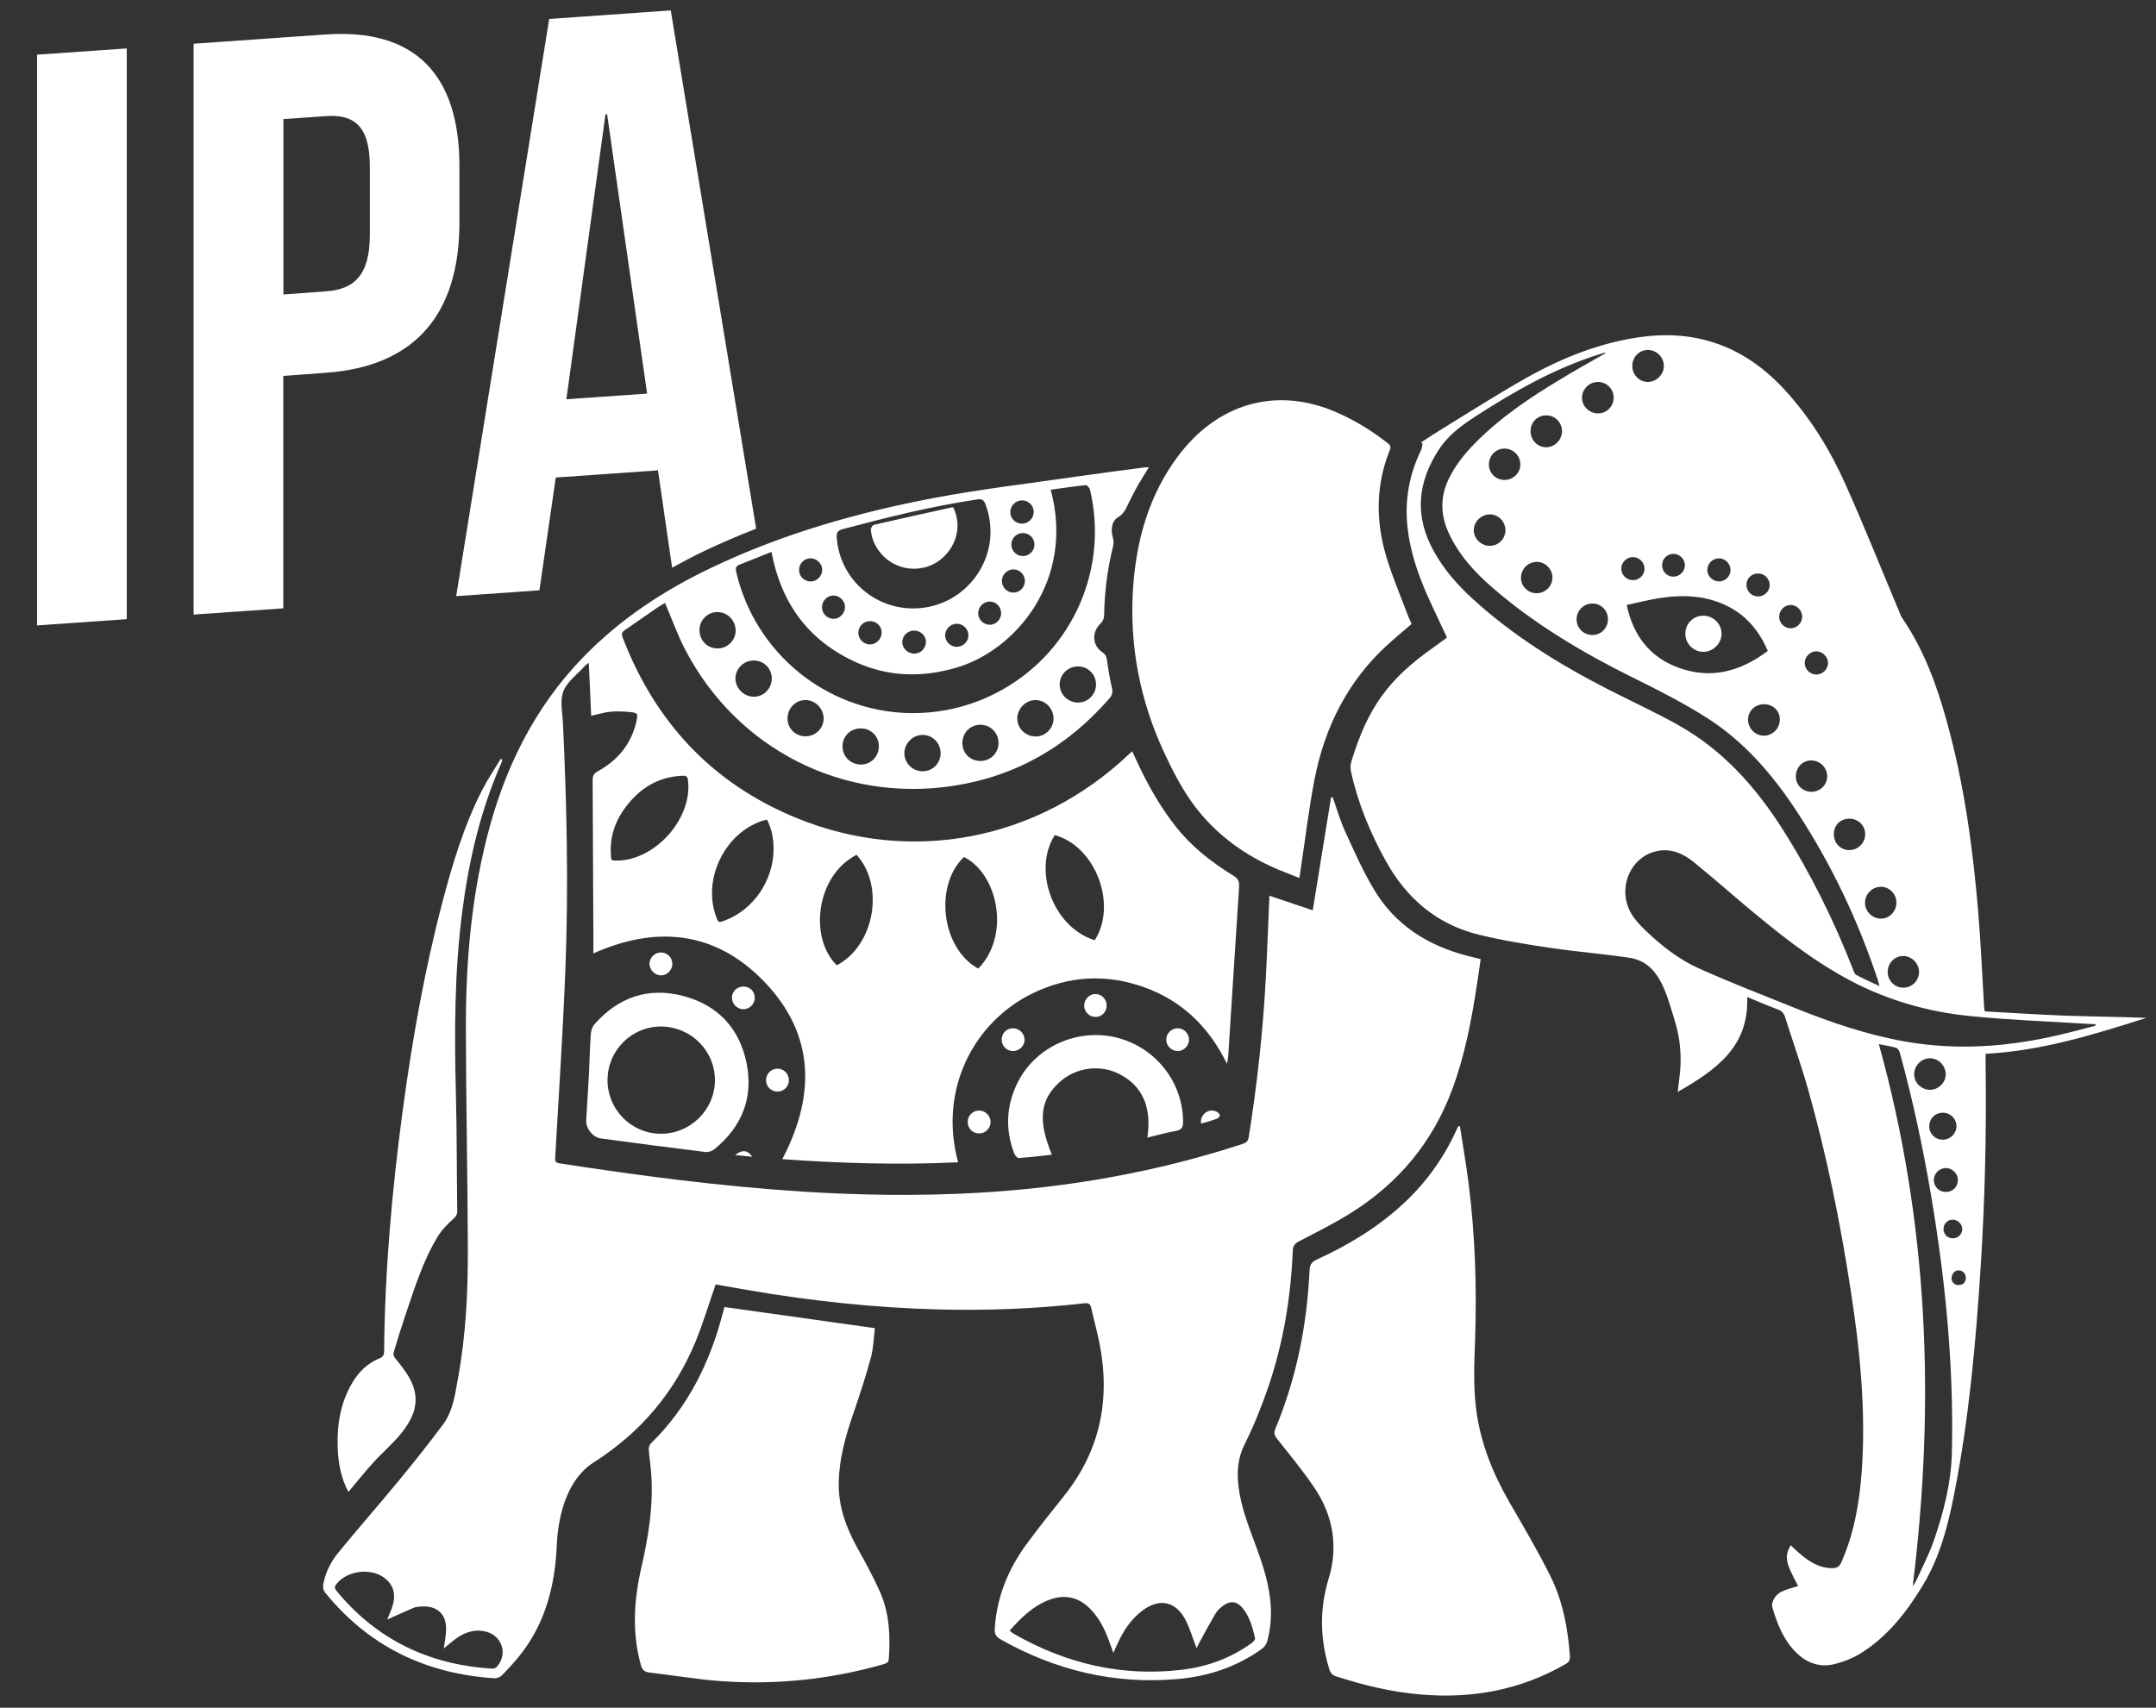 <?xml version="1.0" encoding="utf-8"?>
<!-- Generator: Adobe Illustrator 27.0.0, SVG Export Plug-In . SVG Version: 6.00 Build 0)  -->
<svg version="1.1" id="Layer_1" xmlns="http://www.w3.org/2000/svg" xmlns:xlink="http://www.w3.org/1999/xlink" x="0px" y="0px"
	 viewBox="0 0 207 164" style="enable-background:new 0 0 207 164;" xml:space="preserve">
<rect x="0" y="0" width="207" height="164" fill="#333333" stroke="none"/>
<style type="text/css">
	.st0{fill:#FFEEDE;}
	.st1{fill:#FFFFFF;stroke:#000000;stroke-width:0.25;stroke-miterlimit:10;}
	.st2{fill:#554BA0;}
	.st3{opacity:0.41;}
	.st4{clip-path:url(#SVGID_00000011027634626235525720000004762804112979917478_);}
	.st5{clip-path:url(#SVGID_00000124157288787493265830000001414317908276499596_);}
	.st6{opacity:0.73;}
	.st7{clip-path:url(#SVGID_00000124157288787493265830000001414317908276499596_);fill:#FFEEDE;}
	.st8{clip-path:url(#SVGID_00000124157288787493265830000001414317908276499596_);fill:#F84143;}
	.st9{fill-rule:evenodd;clip-rule:evenodd;fill:#554BA0;}
	.st10{fill-rule:evenodd;clip-rule:evenodd;fill:#231F20;}
	.st11{fill:none;}
	.st12{fill:#F84143;}
	.st13{fill-rule:evenodd;clip-rule:evenodd;fill:#FFFFFF;}
	.st14{fill:#FFFFFF;}
	.st15{fill:#5E5E5E;}
	.st16{fill:#F2722C;}
	.st17{fill:#F7951F;}
	.st18{fill:#8FBD6D;}
	.st19{fill:#43A98A;}
	.st20{fill:#57758F;}
	.st21{fill:#F8C64F;}
	.st22{fill:#040213;}
	.st23{fill-rule:evenodd;clip-rule:evenodd;fill:#F0B505;}
	.st24{fill-rule:evenodd;clip-rule:evenodd;}
	.st25{fill:#F0B505;}
	.st26{fill-rule:evenodd;clip-rule:evenodd;fill:#FFEEDE;}
	.st27{opacity:0.51;}
	.st28{clip-path:url(#SVGID_00000149356789944433954870000001479171700356646847_);}
	.st29{clip-path:url(#SVGID_00000077290369544100200710000016144546135138376112_);}
	.st30{clip-path:url(#SVGID_00000077290369544100200710000016144546135138376112_);fill:#FFEEDE;}
	.st31{clip-path:url(#SVGID_00000077290369544100200710000016144546135138376112_);fill:#F84143;}
	.st32{opacity:0.75;}
	.st33{fill:url(#SVGID_00000153683930108906426130000005970448603850624440_);}
	.st34{fill:url(#SVGID_00000032634948655165107880000001002928101879147909_);}
	.st35{fill:url(#SVGID_00000119114346063062884600000009307909427854796982_);}
	.st36{fill:url(#SVGID_00000094595600440595031630000002508603329791906201_);}
	.st37{fill:url(#SVGID_00000067929899647254488780000005480095189830359969_);}
	.st38{fill:url(#SVGID_00000139268468709989905010000003620279148478678914_);}
	.st39{fill-rule:evenodd;clip-rule:evenodd;fill:#F84143;}
	.st40{opacity:0.3;}
	.st41{fill:#FFFEFF;}
</style>
<path class="st14" d="M3.56,5.25l8.61-0.6v54.81l-8.61,0.6V5.25z"/>
<path class="st14" d="M18.59,4.2l12.68-0.89c8.61-0.6,12.84,3.88,12.84,12.65v5.4c0,8.77-4.23,13.84-12.84,14.44L27.2,36.1v22.32
	l-8.61,0.6V4.2z M31.28,27.98c2.74-0.19,4.23-1.55,4.23-5.46v-6.5c0-3.92-1.49-5.06-4.23-4.87l-4.07,0.29v16.84L31.28,27.98z"/>
<g>
	<g>
		<path class="st14" d="M140.17,108.16c0.28,1.83,0.6,3.65,0.83,5.48c0.64,5.04,0.8,10.1,0.62,15.17c-0.08,2.19-0.17,4.36,0.11,6.54
			c0.41,3.22,1.6,6.16,3.21,8.95c1.35,2.33,2.72,4.66,3.92,7.07c1.19,2.39,1.67,5,1.87,7.66c0.03,0.38-0.08,0.59-0.42,0.78
			c-4.32,2.49-8.97,3.34-13.89,2.92c-2.78-0.23-5.47-0.88-8.11-1.73c-0.37-0.12-0.56-0.31-0.68-0.69c-0.9-2.92-0.96-5.78-0.05-8.76
			c0.92-3.01,0.41-6-1.36-8.64c-1.11-1.66-2.4-3.2-3.63-4.77c-0.25-0.31-0.3-0.56-0.14-0.93c2.02-4.86,3.04-9.95,3.28-15.2
			c0.02-0.51,0.17-0.8,0.66-1.03c3.03-1.39,5.87-3.09,8.34-5.38c2.16-2,3.84-4.33,5.07-7c0.07-0.15,0.14-0.29,0.21-0.44
			C140.07,108.16,140.12,108.16,140.17,108.16z"/>
		<path class="st14" d="M69.55,125.52c4.81,0.68,9.56,1.34,14.45,2.03c-0.11,0.88-0.13,1.87-0.38,2.81
			c-0.49,1.81-1.08,3.61-1.69,5.39c-0.74,2.14-1.35,4.29-1.4,6.57c-0.06,2.31,0.7,4.37,1.8,6.36c0.77,1.39,1.54,2.79,2.18,4.24
			c0.88,2.02,0.98,4.18,0.83,6.36c-0.02,0.31-0.15,0.43-0.44,0.52c-5.16,1.49-10.42,2.03-15.77,1.64c-2.27-0.17-4.52-0.56-6.78-0.82
			c-0.5-0.06-0.7-0.28-0.83-0.76c-0.86-3.12-0.65-6.23,0.06-9.34c0.68-2.97,1.17-5.96,0.94-9.02c-0.06-0.77-0.17-1.53-0.23-2.29
			c-0.01-0.19,0.05-0.45,0.18-0.57c3.59-3.5,5.7-7.8,6.94-12.59c0.04-0.16,0.08-0.32,0.13-0.48
			C69.54,125.53,69.57,125.5,69.55,125.52z"/>
		<path class="st14" d="M33.45,143.28c-0.71-1.33-0.98-2.78-1.03-4.27c-0.07-2.21,0.27-4.33,1.43-6.26c0.63-1.04,1.47-1.85,2.6-2.31
			c0.34-0.14,0.43-0.34,0.43-0.68c0.07-7.76,0.76-15.48,1.79-23.16c0.91-6.74,2.09-13.43,3.82-20.01c0.96-3.65,2.05-7.26,3.76-10.64
			c0.54-1.06,1.21-2.05,1.82-3.07c0.05,0.03,0.11,0.06,0.16,0.09c-0.03,0.1-0.05,0.2-0.09,0.29c-1.99,4.52-3.1,9.26-3.74,14.14
			c-0.77,5.85-0.78,11.73-0.63,17.62c0.1,3.77,0.08,7.54,0.13,11.31c0,0.34-0.14,0.51-0.39,0.74c-0.53,0.48-1.06,1-1.43,1.6
			c-1.45,2.35-2.26,4.98-3.14,7.58c-0.41,1.21-0.79,2.42-1.15,3.65c-0.05,0.16,0.04,0.41,0.16,0.55c1.16,1.42,2.32,2.89,1.84,4.87
			c-0.21,0.85-0.73,1.67-1.29,2.36c-0.83,1.01-1.84,1.87-2.72,2.84C35,141.38,34.26,142.32,33.45,143.28z"/>
		<g>
			<g id="XMLID_00000023989877166024577360000009893314097612073396_">
				<g>
					<path class="st14" d="M142.16,92.11c-0.12,0.81-0.22,1.61-0.35,2.41c-0.53,3.45-1.17,6.87-2.4,10.15
						c-1.87,5.02-5.12,8.92-9.62,11.76c-1.62,1.03-3.35,1.88-5.05,2.77c-0.43,0.22-0.6,0.45-0.62,0.94
						c-0.19,4.48-0.91,8.87-2.37,13.11c-0.63,1.83-1.35,3.65-2.22,5.38c-0.67,1.32-0.79,2.63-0.63,4.03
						c0.22,1.97,0.94,3.8,1.62,5.64c0.63,1.72,1.23,3.44,1.43,5.28c0.15,1.34,0.08,2.67-0.26,3.97c-0.07,0.28-0.27,0.6-0.5,0.77
						c-2.44,1.77-5.21,2.68-8.18,2.93c-6.04,0.52-11.68-0.84-16.95-3.82c-0.44-0.25-0.59-0.53-0.55-1.04
						c0.19-3.07,1.32-5.77,3.13-8.21c1.12-1.51,2.29-2.99,3.47-4.46c3.54-4.39,4.54-9.37,3.43-14.83c-0.22-1.1-0.53-2.18-0.77-3.28
						c-0.09-0.39-0.25-0.5-0.67-0.45c-4.66,0.53-9.34,0.71-14.03,0.59c-6.18-0.16-12.31-0.83-18.4-1.88
						c-1.01-0.17-2.02-0.35-2.96-0.52c-0.66,1.9-1.21,3.75-1.94,5.52c-2.02,4.87-5.28,8.71-9.75,11.56
						c-1.51,0.96-2.43,2.54-2.95,4.24c-0.36,1.19-0.56,2.45-0.61,3.69c-0.16,3.76-1.02,7.27-3.32,10.32
						c-0.59,0.79-1.28,1.51-1.96,2.22c-0.16,0.16-0.46,0.28-0.69,0.27c-6.61-0.42-12.1-3.07-16.3-8.26
						c-0.14-0.17-0.2-0.49-0.16-0.72c0.2-1.15,0.72-2.19,1.44-3.07c1.88-2.3,3.84-4.53,5.73-6.82c1.49-1.81,2.95-3.64,4.34-5.51
						c0.97-1.31,1.16-2.93,1.44-4.47c0.75-4.08,0.95-8.21,0.94-12.35c-0.02-7.09-0.18-14.17-0.19-21.26
						c-0.01-6.17,0.5-12.29,2.02-18.3c1.65-6.52,4.5-12.4,9.23-17.28c3.58-3.7,7.82-6.48,12.45-8.67c6.74-3.2,13.86-5.23,21.15-6.62
						c4.58-0.87,9.22-1.41,13.83-2.08c2.15-0.31,4.3-0.59,6.45-0.87c0.12-0.02,0.25-0.01,0.45-0.02c-0.38,0.62-0.74,1.18-1.07,1.75
						c-0.31,0.55-0.59,1.11-0.87,1.67c-0.25,0.52-0.44,1.04-1.02,1.38c-0.61,0.36-0.72,1.16-0.51,1.91c0.08,0.27,0.1,0.6,0.03,0.87
						c-0.54,2.19-0.83,4.41-0.86,6.67c0,0.24-0.13,0.55-0.31,0.72c-0.89,0.83-0.86,2.12,0.14,2.8c0.31,0.21,0.4,0.44,0.45,0.78
						c0.12,0.89,0.26,1.77,0.47,2.64c0.1,0.43,0.02,0.71-0.26,1.03c-3.99,4.59-8.96,7.46-14.98,8.38
						c-10.61,1.62-20.72-3.52-25.7-13.02c-0.76-1.44-1.3-2.99-1.97-4.55c-0.21,0.13-0.48,0.28-0.74,0.45
						c-1.05,0.72-2.09,1.47-3.14,2.18c-0.27,0.18-0.31,0.36-0.2,0.66c3.12,8.16,8.64,14.08,16.74,17.38
						c11.03,4.5,23.14,2.11,31.82-6.08c0.11-0.1,0.22-0.19,0.38-0.34c0.12,0.26,0.22,0.48,0.32,0.7c1.07,2.35,2.32,4.6,3.93,6.62
						c1.51,1.89,3.41,3.37,5.47,4.63c0.44,0.27,0.57,0.56,0.54,1.05c-0.36,5.4-0.69,10.79-1.04,16.19
						c-0.01,0.22-0.06,0.45-0.12,0.83c-1.75-3.58-4.35-6.07-7.98-7.37c-3.62-1.29-7.2-1.09-10.66,0.58
						c-5.63,2.72-9.09,9.21-7.18,16.24c-5.64,0.27-11.25,0.1-16.88-0.3c3.36-6.41,3.06-12.46-2.25-17.56
						c-4.6-4.41-10.09-4.79-15.89-2.2c0-0.62,0-1.22,0-1.82c-0.02-4.93-0.04-9.87-0.07-14.8c0-0.43,0.11-0.66,0.51-0.88
						c1.91-1.05,3.2-2.61,3.69-4.77c0.17-0.75,0.12-0.84-0.62-0.91c-0.62-0.06-1.26-0.09-1.87-0.03c-0.6,0.06-1.18,0.24-1.85,0.39
						c-0.08-1.66-0.15-3.32-0.23-5.09c-0.18,0.15-0.31,0.22-0.39,0.32c-0.71,0.79-1.69,1.49-2.05,2.42
						c-0.35,0.9-0.09,2.04-0.04,3.08c0.37,7.8,0.54,15.61,0.24,23.42c-0.23,6.07-0.64,12.13-0.98,18.2
						c-0.02,0.33-0.05,0.56,0.4,0.63c7.77,1.2,15.57,2.22,23.43,2.72c5.57,0.35,11.15,0.43,16.73,0.11
						c8.69-0.49,17.2-1.99,25.48-4.71c0.37-0.12,0.49-0.32,0.55-0.68c0.8-5.05,1.36-10.12,1.63-15.22c0.14-2.62,0.23-5.25,0.35-7.92
						c1.38,0.47,2.75,0.93,4.16,1.4c0.6-3.68,1.18-7.28,1.76-10.87c0.05,0.01,0.11,0.02,0.16,0.03c0.4,1.12,0.72,2.27,1.22,3.34
						c0.85,1.87,1.69,3.75,2.74,5.51c2.05,3.43,5.21,5.41,9.05,6.38C141.3,91.89,141.69,91.99,142.16,92.11z M120.19,157.78
						c0.15-0.11,0.34-0.34,0.31-0.46c-0.25-1.05-0.52-2.12-1.26-2.96c-0.5-0.58-1.1-0.65-1.73-0.21c-0.29,0.21-0.59,0.45-0.77,0.75
						c-0.58,0.98-1.12,1.98-1.66,2.98c-0.08,0.15-0.15,0.31-0.19,0.41c-0.38-0.96-0.65-1.95-1.12-2.82
						c-0.94-1.72-2.49-1.99-4.07-0.81c-0.93,0.7-1.61,1.61-2.14,2.64c-0.23,0.45-0.43,0.92-0.67,1.44c-0.1-0.3-0.18-0.54-0.27-0.77
						c-0.45-1.28-0.99-2.51-1.98-3.5c-1.12-1.11-2.43-1.38-3.88-0.84c-1.56,0.58-2.71,1.71-3.82,2.96c0.1,0.09,0.14,0.14,0.19,0.17
						c0.09,0.07,0.19,0.13,0.29,0.19c5,2.84,10.34,4.09,16.08,3.4C115.93,160.06,118.19,159.23,120.19,157.78z M105.23,65.74
						c0-0.97-0.76-1.74-1.73-1.74c-0.97,0-1.75,0.77-1.76,1.73c0,0.95,0.78,1.73,1.75,1.74C104.44,67.48,105.23,66.7,105.23,65.74z
						 M105.1,90.3c2.2-3.38,0.11-9.03-3.83-10.1C99.17,83.46,100.98,88.97,105.1,90.3z M104.49,55.7c0.79-2.86,0.84-5.75,0.17-8.64
						c-0.04-0.19-0.28-0.48-0.4-0.47c-1.11,0.11-2.22,0.28-3.38,0.44c2.34,8.65-3.33,15.47-9.19,17.13
						c-3.22,0.91-6.38,0.83-9.43-0.53c-4.6-2.05-7.26-5.66-8.19-10.63c-1.06,0.42-2.04,0.83-3.03,1.21
						c-0.38,0.15-0.45,0.33-0.35,0.73c1.79,7.75,8.62,13.34,16.55,13.54C95.24,68.67,102.36,63.4,104.49,55.7z M101.15,69.03
						c0.01-0.97-0.74-1.77-1.69-1.8c-0.95-0.02-1.79,0.8-1.79,1.77c0,0.95,0.79,1.72,1.76,1.73
						C100.36,70.73,101.14,69.96,101.15,69.03z M98.2,53.4c0.62,0,1.12-0.49,1.12-1.11c0-0.6-0.48-1.08-1.07-1.1
						c-0.63-0.02-1.13,0.46-1.15,1.08C97.09,52.89,97.58,53.4,98.2,53.4z M98.4,55.81c0.01-0.62-0.48-1.12-1.1-1.13
						c-0.57-0.01-1.09,0.49-1.11,1.07c-0.02,0.61,0.47,1.15,1.08,1.16C97.88,56.93,98.39,56.43,98.4,55.81z M98.13,50.29
						c0.61,0,1.12-0.51,1.12-1.13c0-0.61-0.52-1.12-1.13-1.11c-0.62,0.01-1.12,0.52-1.12,1.13C97,49.8,97.5,50.29,98.13,50.29z
						 M95.05,60c0.59-0.01,1.07-0.52,1.07-1.12c-0.01-0.64-0.51-1.13-1.13-1.11c-0.61,0.02-1.1,0.56-1.07,1.18
						C93.94,59.53,94.46,60.01,95.05,60z M95.87,71.37c0.01-0.97-0.75-1.75-1.71-1.77c-0.97-0.02-1.74,0.74-1.76,1.72
						c-0.02,0.99,0.71,1.74,1.71,1.76C95.08,73.09,95.86,72.34,95.87,71.37z M87.68,58.43c5.18-0.01,8.76-5.16,6.94-9.99
						c-0.15-0.4-0.32-0.55-0.78-0.48c-4.38,0.65-8.65,1.72-12.92,2.85c-0.54,0.14-0.62,0.39-0.58,0.88
						C80.65,55.51,83.83,58.43,87.68,58.43z M93.92,93.02c3.12-3.18,1.91-9.09-1.37-10.72C89.65,85.07,90.4,91.09,93.92,93.02z
						 M92.98,61.05c0.02-0.61-0.48-1.14-1.09-1.15c-0.61-0.01-1.13,0.49-1.15,1.1c-0.01,0.57,0.48,1.09,1.07,1.12
						C92.42,62.14,92.96,61.66,92.98,61.05z M88.63,74.07c0.94-0.02,1.68-0.79,1.68-1.74c-0.01-0.98-0.76-1.75-1.73-1.75
						c-0.97,0-1.77,0.83-1.75,1.8C86.85,73.33,87.66,74.09,88.63,74.07z M87.8,62.77c0.62-0.01,1.11-0.53,1.1-1.14
						c-0.01-0.61-0.54-1.09-1.17-1.07c-0.63,0.02-1.12,0.53-1.1,1.14C86.65,62.29,87.19,62.78,87.8,62.77z M83.55,61.89
						c0.6-0.01,1.1-0.54,1.1-1.15c0-0.62-0.52-1.11-1.14-1.09c-0.62,0.01-1.12,0.53-1.1,1.14C82.43,61.41,82.94,61.9,83.55,61.89z
						 M82.67,73.42c0.97,0,1.71-0.78,1.71-1.77c0-0.94-0.77-1.7-1.72-1.7c-0.99-0.01-1.76,0.74-1.77,1.71
						C80.88,72.65,81.66,73.42,82.67,73.42z M80.34,92.7c3.6-1.87,4.64-7.6,1.9-10.61C78.3,84.12,77.68,90.1,80.34,92.7z
						 M80.02,59.43c0.59,0.01,1.11-0.52,1.11-1.13c0-0.61-0.53-1.12-1.13-1.11c-0.58,0.01-1.07,0.51-1.08,1.1
						C78.91,58.91,79.4,59.42,80.02,59.43z M79.08,69.01c0-0.98-0.81-1.79-1.77-1.78c-0.95,0.01-1.71,0.81-1.7,1.78
						c0.01,0.97,0.78,1.72,1.76,1.7C78.31,70.7,79.08,69.93,79.08,69.01z M78.94,54.77c0.03-0.57-0.45-1.1-1.03-1.15
						c-0.61-0.05-1.15,0.42-1.19,1.05c-0.04,0.61,0.43,1.14,1.06,1.17C78.38,55.87,78.91,55.38,78.94,54.77z M74.27,81.59
						c0.01-1-0.16-1.96-0.63-2.88c-0.19,0.05-0.33,0.08-0.48,0.13c-3.56,1.18-5.69,5.54-4.44,9.09c0.25,0.71,0.25,0.71,0.97,0.43
						C72.36,87.32,74.25,84.54,74.27,81.59z M74.1,65.15c0-0.96-0.78-1.73-1.75-1.72c-0.94,0.01-1.72,0.77-1.74,1.69
						c-0.02,0.96,0.8,1.79,1.77,1.79C73.33,66.91,74.1,66.12,74.1,65.15z M70.63,60.58c0.01-0.99-0.78-1.8-1.75-1.8
						c-0.94,0-1.71,0.76-1.72,1.7c-0.01,0.99,0.71,1.77,1.68,1.79C69.8,62.31,70.62,61.53,70.63,60.58z M58.93,82.64
						c3.8,0.21,7.62-3.97,7.12-7.75c-0.05-0.39-0.25-0.4-0.54-0.39c-2.42,0.1-4.21,1.29-5.58,3.2c-1.03,1.45-1.47,3.07-1.23,4.87
						C58.83,82.61,58.88,82.64,58.93,82.64z M47.67,160.1c1.09-1.15,0.6-2.94-0.92-3.38c-0.98-0.29-1.9-0.05-2.73,0.48
						c-0.5,0.32-0.95,0.74-1.41,1.11c0.08-0.6,0.21-1.21,0.22-1.83c0.03-1.48-0.87-2.29-2.35-2.2c-0.26,0.02-0.55,0.03-0.78,0.13
						c-0.88,0.37-1.75,0.78-2.52,1.12c0.16-0.42,0.42-0.94,0.56-1.49c0.24-0.93,0.05-1.78-0.73-2.43c-1.3-1.08-3.65-0.82-4.7,0.5
						c-0.21,0.26-0.2,0.43,0.01,0.68c3.84,4.66,8.82,7.05,14.8,7.45C47.3,160.27,47.56,160.22,47.67,160.1z"/>
				</g>
			</g>
			<path class="st14" d="M138.91,61.19c-0.58-1.25-1.19-2.5-1.76-3.76c-0.96-2.16-1.75-4.38-2.01-6.76
				c-0.29-2.61,0.15-5.08,1.3-7.44c0.09-0.19,0.1-0.43,0.14-0.65c-0.05-0.03-0.1-0.06-0.16-0.08c0.68-0.44,1.36-0.9,2.05-1.32
				c2.75-1.68,5.45-3.42,8.26-4.99c3.36-1.87,6.91-3.28,10.76-3.82c5.6-0.78,10.23,1.04,13.99,5.21c2.36,2.61,4.2,5.58,5.63,8.76
				c1.84,4.09,3.5,8.27,5.24,12.41c0.08,0.19,0.14,0.4,0.26,0.57c2.08,3.02,3.32,6.41,4.29,9.91c1.67,6,2.51,12.15,3.03,18.34
				c0.25,3.05,0.39,6.12,0.57,9.18c0,0.07,0.02,0.15,0.06,0.38c2.57,0.14,5.17,0.31,7.77,0.41c2.58,0.09,5.16,0.11,7.75,0.21
				c-5.03,1.6-10.07,3.17-15.44,3.45c0,0.4,0,0.73,0,1.07c0.09,6.5-0.06,12.99-0.48,19.47c-0.46,7.22-1.11,14.43-2.5,21.55
				c-0.61,3.13-1.38,6.21-3.06,8.98c-1.57,2.58-3.4,4.93-6.01,6.54c-0.75,0.46-1.61,0.79-2.46,1c-1.42,0.35-2.67-0.1-3.7-1.13
				c-1.2-1.2-1.79-2.72-2.26-4.3c-0.15-0.49,0.26-1.23,0.88-1.53c0.5-0.24,1.06-0.36,1.59-0.54c-1.23-2.29-1.33-2.79-0.72-3.92
				c0.28,0.26,0.54,0.52,0.82,0.76c0.9,0.79,1.88,1.43,3.14,1.45c0.45,0.01,0.72-0.13,0.91-0.57c1.22-2.76,1.73-5.67,1.95-8.65
				c0.43-5.89-0.16-11.72-1.06-17.53c-1-6.5-2.3-12.93-4.09-19.26c-0.66-2.32-1.47-4.6-2.2-6.91c-0.12-0.37-0.32-0.6-0.7-0.74
				c-0.96-0.36-1.9-0.76-2.94-1.19c0.19,4.8-3.04,7.03-6.67,9.11c0.08-0.7,0.16-1.29,0.22-1.88c0.16-1.67,0-3.3-0.49-4.91
				c-0.86-2.82-1.53-5.68-4.42-6.1c-2.5-0.37-5.03-0.57-7.54-0.94c-2.29-0.34-4.59-0.71-6.84-1.26c-4.04-0.98-6.96-3.48-8.96-7.09
				c-1.5-2.71-2.68-5.55-3.34-8.59c-0.06-0.3-0.06-0.65,0.03-0.94c1.57-5.17,3.54-7.92,7.91-10.99c0.4-0.28,0.8-0.58,1.2-0.87
				C138.87,61.28,138.88,61.24,138.91,61.19z M201.2,98.5c-0.01-0.05-0.01-0.09-0.02-0.14c-0.22-0.01-0.44-0.02-0.66-0.03
				c-3.78-0.24-7.57-0.37-11.34-0.75c-4.02-0.4-7.89-1.49-11.49-3.39c-3.85-2.03-7.2-4.76-10.51-7.55c-1.51-1.28-3-2.58-4.54-3.83
				c-1.21-0.99-2.58-1.5-4.14-0.9c-2.16,0.83-3.12,3.56-1.95,5.7c0.36,0.65,0.89,1.23,1.44,1.75c1.52,1.45,3.18,2.77,5.1,3.63
				c3.05,1.37,6.18,2.58,9.29,3.83c3.43,1.38,6.92,2.57,10.58,3.21c4.98,0.87,9.9,0.5,14.79-0.65
				C198.9,99.11,200.05,98.8,201.2,98.5z M154.15,33.92c-0.02-0.02-0.03-0.04-0.05-0.06c-0.2,0.06-0.4,0.11-0.6,0.18
				c-4.23,1.34-8.05,3.5-11.76,5.9c-1.36,0.88-2.65,1.8-3.57,3.2c-2.11,3.21-2.38,6.47-0.48,9.85c0.93,1.66,2.16,3.09,3.55,4.38
				c3.91,3.61,8.38,6.38,13.09,8.8c2.29,1.17,4.63,2.24,6.87,3.5c4.21,2.38,7.35,5.88,9.92,9.92c2.72,4.27,4.95,8.79,6.79,13.5
				c0.07,0.19,0.15,0.45,0.3,0.53c0.69,0.37,1.41,0.69,2.24,1.08c-0.07-0.29-0.1-0.41-0.14-0.53c-1.88-5.69-4.42-11.06-7.69-16.08
				c-2.35-3.61-5.12-6.86-8.78-9.18c-2.26-1.43-4.66-2.65-7.07-3.84c-4.78-2.37-9.34-5.07-13.39-8.56c-1.77-1.52-3.34-3.23-4.32-5.4
				c-0.79-1.76-0.78-3.5,0.09-5.23c0.64-1.28,1.52-2.37,2.52-3.37c2.39-2.42,5.18-4.3,8.08-6.04
				C151.2,35.58,152.68,34.76,154.15,33.92z M183.64,152.33c0.16-0.24,0.25-0.34,0.3-0.45c0.6-1.33,1.29-2.64,1.76-4.02
				c0.92-2.69,1.63-5.46,1.7-8.3c0.2-8.32-0.61-16.58-2-24.78c-0.78-4.6-1.75-9.16-2.99-13.66c-0.05-0.19-0.2-0.45-0.36-0.49
				c-0.52-0.16-1.06-0.24-1.66-0.36C185.14,117.37,185.83,134.67,183.64,152.33z M169.73,62.51c-0.79-1.82-1.93-3.26-3.64-4.18
				c-2.16-1.17-4.48-1.25-6.83-0.88c-1.02,0.16-2.03,0.43-3.08,0.65c0.63,2.93,2.19,4.97,4.89,5.99
				C164.21,65.27,167.06,64.52,169.73,62.51z M159.75,35.16c0-0.84-0.67-1.53-1.5-1.55c-0.84-0.02-1.52,0.65-1.53,1.51
				c-0.01,0.86,0.65,1.55,1.48,1.56C159.02,36.68,159.75,35.97,159.75,35.16z M182.08,86.7c0.01-0.84-0.67-1.54-1.5-1.54
				c-0.83,0.01-1.51,0.69-1.52,1.52c-0.01,0.83,0.68,1.53,1.51,1.54C181.38,88.24,182.07,87.54,182.08,86.7z M146.95,41.43
				c0.01,0.85,0.69,1.54,1.52,1.52c0.83-0.02,1.5-0.71,1.5-1.55c-0.01-0.85-0.68-1.52-1.53-1.51
				C147.59,39.89,146.94,40.57,146.95,41.43z M169.39,67.63c-0.87-0.01-1.54,0.62-1.56,1.47c-0.01,0.83,0.68,1.54,1.5,1.55
				c0.83,0.01,1.54-0.67,1.55-1.5C170.92,68.31,170.26,67.64,169.39,67.63z M144.54,50.91c-0.01-0.84-0.7-1.53-1.53-1.51
				c-0.83,0.02-1.53,0.73-1.51,1.55c0.02,0.82,0.74,1.49,1.57,1.47C143.89,52.4,144.54,51.73,144.54,50.91z M179.08,80.12
				c0-0.85-0.67-1.5-1.53-1.5c-0.86,0.01-1.47,0.62-1.48,1.48c-0.01,0.87,0.64,1.54,1.49,1.54
				C178.4,81.63,179.07,80.96,179.08,80.12z M184.25,93.35c0-0.83-0.69-1.53-1.51-1.54c-0.83-0.01-1.51,0.69-1.5,1.54
				c0,0.82,0.66,1.49,1.47,1.5C183.55,94.87,184.25,94.18,184.25,93.35z M185.29,101.63c-0.82,0.01-1.51,0.71-1.51,1.54
				c0,0.82,0.71,1.5,1.55,1.49c0.81-0.02,1.49-0.71,1.48-1.5C186.8,102.32,186.11,101.63,185.29,101.63z M153.43,39.7
				c0.82,0,1.49-0.66,1.5-1.48c0.01-0.85-0.65-1.53-1.5-1.54c-0.84,0-1.54,0.69-1.54,1.51C151.89,39.02,152.59,39.7,153.43,39.7z
				 M152.9,57.96c-0.85,0-1.53,0.67-1.53,1.51c0,0.85,0.66,1.51,1.52,1.51c0.84,0,1.5-0.68,1.49-1.53
				C154.38,58.62,153.72,57.96,152.9,57.96z M175.43,74.55c-0.01-0.84-0.68-1.51-1.52-1.52c-0.84-0.01-1.49,0.67-1.49,1.53
				c0,0.83,0.65,1.47,1.48,1.48C174.75,76.05,175.43,75.38,175.43,74.55z M145.97,44.6c0-0.84-0.68-1.52-1.52-1.52
				c-0.84,0-1.5,0.68-1.5,1.53c0.01,0.83,0.65,1.47,1.48,1.48C145.28,46.1,145.97,45.43,145.97,44.6z M147.56,53.96
				c-0.84,0-1.52,0.67-1.53,1.51c-0.01,0.83,0.68,1.51,1.52,1.5c0.84-0.01,1.51-0.7,1.5-1.53
				C149.04,54.64,148.36,53.96,147.56,53.96z M186.54,109.45c0.72-0.01,1.31-0.6,1.3-1.31c-0.01-0.72-0.59-1.29-1.32-1.28
				c-0.73,0-1.29,0.57-1.29,1.31C185.23,108.89,185.81,109.46,186.54,109.45z M186.85,114.47c0.66-0.01,1.15-0.53,1.13-1.18
				c-0.02-0.6-0.55-1.12-1.15-1.12c-0.63,0-1.16,0.53-1.16,1.16C185.68,113.99,186.19,114.48,186.85,114.47z M174.4,62.55
				c-0.61,0-1.13,0.52-1.13,1.12c0,0.61,0.53,1.12,1.14,1.11c0.58-0.01,1.09-0.51,1.1-1.09C175.53,63.1,175,62.56,174.4,62.55z
				 M168.83,57.28c0.61-0.01,1.11-0.54,1.08-1.15c-0.03-0.59-0.53-1.06-1.12-1.06c-0.63,0-1.13,0.51-1.11,1.12
				C167.69,56.81,168.21,57.3,168.83,57.28z M157.89,54.61c-0.01-0.62-0.52-1.12-1.13-1.11c-0.61,0.01-1.12,0.54-1.1,1.14
				c0.02,0.61,0.55,1.1,1.17,1.07C157.41,55.7,157.9,55.2,157.89,54.61z M166.15,54.72c-0.01-0.61-0.53-1.11-1.14-1.1
				c-0.61,0.01-1.11,0.55-1.09,1.15c0.02,0.58,0.53,1.06,1.12,1.07C165.65,55.84,166.16,55.33,166.15,54.72z M173.03,59.22
				c-0.01-0.62-0.52-1.13-1.12-1.12c-0.61,0.01-1.1,0.53-1.09,1.15c0.01,0.59,0.51,1.09,1.09,1.09
				C172.52,60.34,173.03,59.83,173.03,59.22z M160.68,53.19c-0.61,0-1.09,0.47-1.1,1.07c-0.01,0.61,0.45,1.1,1.05,1.12
				c0.62,0.01,1.13-0.48,1.14-1.1C161.77,53.7,161.27,53.19,160.68,53.19z M188.4,118.05c0-0.49-0.41-0.91-0.91-0.92
				c-0.5-0.01-0.9,0.4-0.89,0.91c0.01,0.52,0.39,0.89,0.92,0.88C188,118.91,188.4,118.51,188.4,118.05z M187.37,122.8
				c0.04,0.37,0.29,0.62,0.7,0.61c0.41-0.01,0.68-0.28,0.67-0.7c-0.01-0.4-0.25-0.68-0.67-0.71
				C187.69,121.97,187.36,122.34,187.37,122.8z"/>
			<path class="st14" d="M124.76,84.32c-0.98-0.4-1.92-0.73-2.82-1.16c-2.81-1.31-5.3-3.18-7.25-5.76c-1.17-1.56-2.11-3.38-2.95-5.2
				c-2.26-4.89-3.31-10.11-2.96-15.62c0.3-4.72,1.56-9.08,4.32-12.77c3.76-5.01,9.23-6.62,14.77-4.4c1.92,0.77,3.7,1.85,5.37,3.15
				c0.23,0.18,0.33,0.31,0.2,0.65c-1.36,3.37-1.37,6.83-0.33,10.28c0.57,1.89,1.35,3.71,2.04,5.55c0.11,0.3,0.25,0.59,0.38,0.88
				c-0.8,0.69-1.59,1.34-2.34,2.03c-3.72,3.39-5.99,7.77-6.99,12.95c-0.54,2.81-0.88,5.66-1.31,8.5
				C124.85,83.67,124.81,83.92,124.76,84.32z"/>
			<path class="st14" d="M56.55,103.11c0.04-1,0.08-2.39,0.17-3.78c0.02-0.33,0.15-0.73,0.36-0.97c2.28-2.58,5.14-3.59,8.48-2.72
				c3.31,0.85,5.42,3.07,6.11,6.42c0.69,3.35-0.43,6.15-3.09,8.31c-0.22,0.18-0.59,0.3-0.87,0.26c-3.34-0.41-6.68-0.85-10.02-1.3
				c-0.76-0.1-1.45-0.96-1.41-1.72C56.36,106.23,56.45,104.86,56.55,103.11z M58.33,103.67c-0.04,2.82,2.22,5.16,5.04,5.21
				c2.84,0.05,5.22-2.23,5.27-5.06c0.05-2.86-2.25-5.2-5.14-5.24C60.68,98.56,58.37,100.82,58.33,103.67z"/>
			<path class="st14" d="M110.16,109.25c0.43-2.92-0.46-4.93-2.62-6.07c-1.87-0.99-4.21-0.7-5.8,0.73c-1.89,1.7-2.11,3.69-0.75,6.98
				c-1.07,0.12-2.12,0.25-3.17,0.32c-0.14,0.01-0.38-0.26-0.45-0.45c-0.88-2.33-0.76-4.63,0.36-6.85c1.72-3.4,5.72-5.19,9.46-4.27
				c3.76,0.93,6.4,4.29,6.4,8.11c0,0.51-0.15,0.74-0.66,0.85C112.02,108.76,111.13,109.01,110.16,109.25z"/>
			<path class="st14" d="M97.28,100.94c-0.6,0.01-1.09-0.47-1.11-1.07c-0.01-0.62,0.44-1.1,1.05-1.12c0.62-0.02,1.14,0.48,1.15,1.1
				C98.38,100.42,97.87,100.93,97.28,100.94z"/>
			<path class="st14" d="M63.48,91.47c0.6,0.01,1.08,0.5,1.07,1.1c-0.01,0.6-0.5,1.1-1.08,1.1c-0.6,0-1.12-0.53-1.11-1.14
				C62.37,91.95,62.89,91.46,63.48,91.47z"/>
			<path class="st14" d="M93.99,106.65c0.62,0,1.12,0.5,1.12,1.12c-0.01,0.58-0.5,1.08-1.09,1.08c-0.62,0.01-1.12-0.49-1.11-1.12
				C92.91,107.15,93.4,106.65,93.99,106.65z"/>
			<path class="st14" d="M113.07,100.94c-0.58,0-1.09-0.5-1.1-1.08c-0.01-0.61,0.51-1.12,1.12-1.11c0.59,0.01,1.08,0.51,1.07,1.1
				C114.16,100.44,113.65,100.94,113.07,100.94z"/>
			<path class="st14" d="M71.38,94.74c0.62,0.01,1.08,0.47,1.09,1.08c0,0.61-0.52,1.12-1.13,1.1c-0.59-0.02-1.07-0.53-1.06-1.12
				C70.28,95.2,70.77,94.74,71.38,94.74z"/>
			<path class="st14" d="M75.74,103.74c0,0.6-0.49,1.09-1.09,1.09c-0.61,0-1.1-0.48-1.1-1.08c0-0.63,0.49-1.13,1.12-1.12
				C75.26,102.63,75.74,103.13,75.74,103.74z"/>
			<path class="st14" d="M105.19,97.66c-0.6,0.01-1.09-0.48-1.1-1.08c0-0.6,0.48-1.11,1.07-1.12c0.59-0.01,1.09,0.49,1.09,1.09
				C106.27,97.16,105.79,97.66,105.19,97.66z"/>
			<path class="st14" d="M115.3,107.86c-0.06-0.88,0.78-1.48,1.53-1.09c0.13,0.07,0.29,0.23,0.29,0.36c0,0.11-0.18,0.27-0.31,0.32
				c-0.45,0.16-0.9,0.29-1.36,0.42C115.4,107.88,115.35,107.86,115.3,107.86z"/>
			<path class="st14" d="M70.58,110.93c0.69-0.55,1.17-0.5,1.65,0.16C71.68,111.03,71.2,110.98,70.58,110.93z"/>
		</g>
		<path class="st14" d="M91.53,48.75c0.89,1.78,0.26,3.99-1.48,5.17c-1.69,1.15-4.04,0.85-5.4-0.69c-0.6-0.68-0.97-1.46-1.04-2.36
			c-0.01-0.15,0.16-0.44,0.29-0.47c2.5-0.58,5.01-1.13,7.52-1.68C91.46,48.71,91.5,48.74,91.53,48.75z"/>
		<path class="st14" d="M163.55,59.13c0.96,0,1.75,0.8,1.74,1.74c-0.01,0.94-0.83,1.74-1.77,1.73c-0.94-0.01-1.71-0.8-1.71-1.74
			C161.81,59.89,162.58,59.12,163.55,59.13z"/>
	</g>
</g>
<path class="st14" d="M53.36,45.86l9.79-0.69v-0.16l1.38,9.51c1.01-0.56,2.05-1.11,3.14-1.63c1.59-0.75,3.23-1.46,4.93-2.12L64.4,1
	L52.73,1.82L43.8,57.25l7.99-0.56L53.36,45.86z M58.13,10.99l0.16-0.01l3.84,26.82l-7.75,0.54L58.13,10.99z"/>
</svg>
